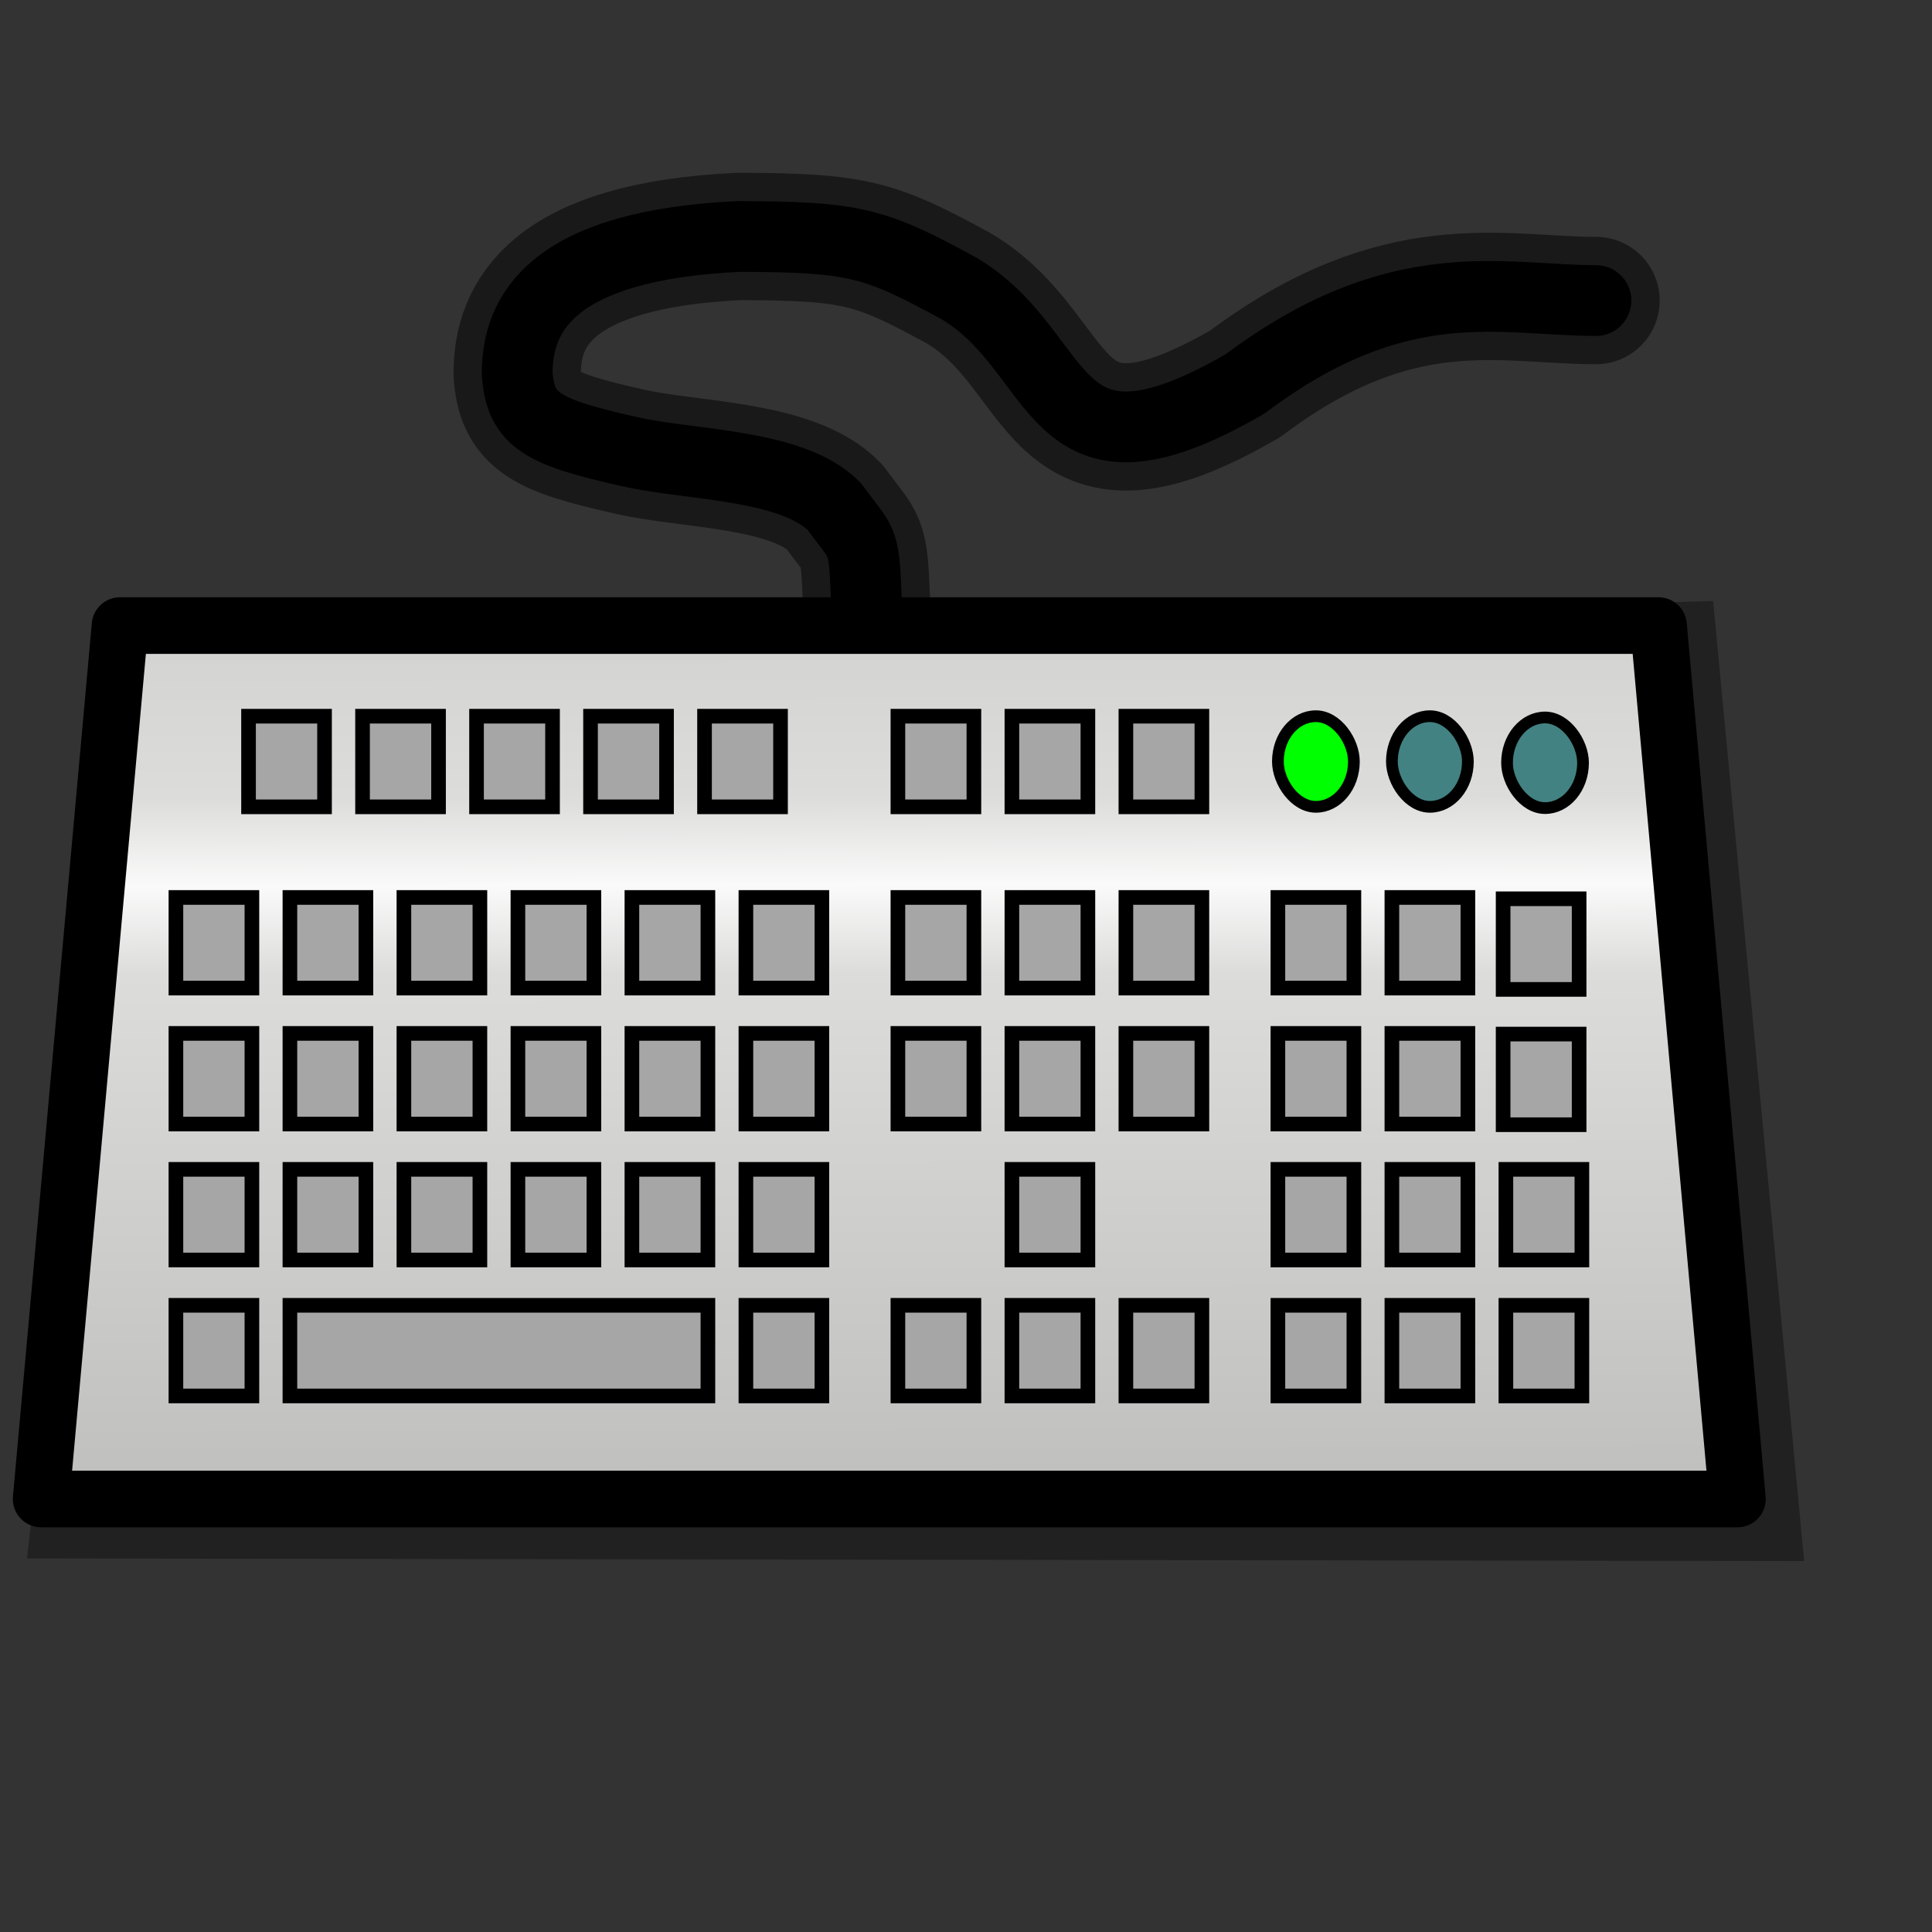<?xml version="1.0" encoding="UTF-8" standalone="no"?>
<!DOCTYPE svg PUBLIC "-//W3C//DTD SVG 20010904//EN"
"http://www.w3.org/TR/2001/REC-SVG-20010904/DTD/svg10.dtd">
<!-- Created with Sodipodi ("http://www.sodipodi.com/") -->
<svg
   id="svg559"
   sodipodi:version="0.32"
   width="128pt"
   height="128pt"
   sodipodi:docname="keyboard.svg"
   sodipodi:docbase="/home/francois/Documents/work/artwork/new_theme/Improved/mcs/scalable"
   inkscape:version="0.38.1"
   xmlns="http://www.w3.org/2000/svg"
   xmlns:inkscape="http://www.inkscape.org/namespaces/inkscape"
   xmlns:sodipodi="http://sodipodi.sourceforge.net/DTD/sodipodi-0.dtd"
   xmlns:xlink="http://www.w3.org/1999/xlink">
  <rect width="100%" height="100%" fill="#333333" stroke="none"/>
  <defs
     id="defs561">
    <linearGradient
       id="linearGradient900">
      <stop
         style="stop-color:#fafafa;stop-opacity:1;"
         offset="0"
         id="stop901" />
      <stop
         style="stop-color:#dcdcdb;stop-opacity:1;"
         offset="0.146"
         id="stop903" />
      <stop
         style="stop-color:#bfbfbd;stop-opacity:1;"
         offset="1"
         id="stop902" />
    </linearGradient>
    <linearGradient
       id="linearGradient625">
      <stop
         style="stop-color:#fafafa;stop-opacity:1;"
         offset="0"
         id="stop626" />
      <stop
         style="stop-color:#bfbfbd;stop-opacity:1;"
         offset="1"
         id="stop627" />
    </linearGradient>
    <linearGradient
       xlink:href="#linearGradient900"
       id="linearGradient628"
       x1="0.485"
       y1="0.297"
       x2="0.488"
       y2="0.992"
       spreadMethod="reflect" />
    <linearGradient
       xlink:href="#linearGradient625"
       id="linearGradient624" />
    <linearGradient
       xlink:href="#linearGradient625"
       id="linearGradient626" />
    <linearGradient
       xlink:href="#linearGradient625"
       id="linearGradient627" />
    <linearGradient
       xlink:href="#linearGradient625"
       id="linearGradient629" />
    <linearGradient
       xlink:href="#linearGradient625"
       id="linearGradient630" />
    <linearGradient
       xlink:href="#linearGradient625"
       id="linearGradient631" />
    <linearGradient
       xlink:href="#linearGradient625"
       id="linearGradient632" />
    <linearGradient
       xlink:href="#linearGradient625"
       id="linearGradient633" />
    <linearGradient
       xlink:href="#linearGradient625"
       id="linearGradient634" />
    <linearGradient
       xlink:href="#linearGradient625"
       id="linearGradient635" />
    <linearGradient
       xlink:href="#linearGradient625"
       id="linearGradient636" />
    <linearGradient
       xlink:href="#linearGradient625"
       id="linearGradient637" />
    <linearGradient
       xlink:href="#linearGradient625"
       id="linearGradient638" />
  </defs>
  <sodipodi:namedview
     id="base"
     showgrid="true"
     snaptogrid="false"
     gridspacingx="1mm"
     gridspacingy="1mm"
     inkscape:zoom="4.5312500"
     inkscape:cx="64.000000"
     inkscape:cy="64.000000"
     inkscape:window-width="640"
     inkscape:window-height="909"
     inkscape:window-x="0"
     inkscape:window-y="31" />
  <path
     style="font-size:12.000;fill:none;fill-rule:evenodd;stroke:#000000;stroke-width:11.25;stroke-linecap:round;stroke-linejoin:round;stroke-dasharray:none;stroke-opacity:0.5;"
     d="M 76.528,52.813 C 76.305,47.389 76.226,48.194 73.715,44.771 C 70.049,40.959 60.798,41.11 55.593,39.892 C 47.949,38.176 45.95,37.17 45.688,32.978 C 45.688,27.794 48.591,21.681 65.247,20.889 C 75.603,20.915 77.314,21.45 84.716,25.481 C 94.331,31.204 92.394,44.118 110.014,33.893 C 123.589,23.704 132.658,26.549 140.985,26.549"
     id="path904"
     sodipodi:nodetypes="cccccccc" />
  <path
     style="font-size:12.000;fill:#000000;fill-rule:evenodd;fill-opacity:0.349;stroke:none;stroke-opacity:1;stroke-width:3.75;stroke-dasharray:none;stroke-linejoin:round;stroke-linecap:round;"
     d="M 11.839 56.947 L 2.38 137.669 L 159.375 137.899 L 151.334 53.089 L 11.839 56.947 z "
     id="path622"
     sodipodi:nodetypes="ccccc" />
  <path
     style="font-size:12.000;fill:url(#linearGradient628);fill-rule:evenodd;stroke:#000000;stroke-width:5;stroke-linecap:round;stroke-linejoin:round;stroke-dasharray:none;"
     d="M 10.602 55.261 L 3.633 132.416 L 153.479 132.416 L 146.509 55.261 L 10.602 55.261 z "
     id="path642"
     sodipodi:nodetypes="ccccc" />
  <rect
     style="font-size:12.000;fill:#a6a6a7;fill-rule:evenodd;stroke:#000000;stroke-width:1.293;"
     id="rect645"
     width="6.713"
     height="8.006"
     x="21.955"
     y="63.267" />
  <rect
     style="font-size:12.000;fill:#a6a6a7;fill-rule:evenodd;stroke:#000000;stroke-width:1.293;"
     id="rect646"
     width="6.713"
     height="8.006"
     x="32.026"
     y="63.267" />
  <rect
     style="font-size:12.000;fill:#a6a6a7;fill-rule:evenodd;stroke:#000000;stroke-width:1.293;"
     id="rect647"
     width="6.713"
     height="8.006"
     x="42.096"
     y="63.267" />
  <rect
     style="font-size:12.000;fill:#a6a6a7;fill-rule:evenodd;stroke:#000000;stroke-width:1.293;"
     id="rect650"
     width="6.713"
     height="8.006"
     x="52.166"
     y="63.267" />
  <rect
     style="font-size:12.000;fill:#a6a6a7;fill-rule:evenodd;stroke:#000000;stroke-width:1.293;"
     id="rect651"
     width="6.713"
     height="8.006"
     x="62.236"
     y="63.267" />
  <rect
     style="font-size:12.000;fill:#a6a6a7;fill-rule:evenodd;stroke:#000000;stroke-width:1.293;"
     id="rect657"
     width="6.713"
     height="8.006"
     x="15.54"
     y="79.279" />
  <rect
     style="font-size:12.000;fill:#a6a6a7;fill-rule:evenodd;stroke:#000000;stroke-width:1.293;"
     id="rect658"
     width="6.713"
     height="8.006"
     x="25.61"
     y="79.279" />
  <rect
     style="font-size:12.000;fill:#a6a6a7;fill-rule:evenodd;stroke:#000000;stroke-width:1.293;"
     id="rect659"
     width="6.713"
     height="8.006"
     x="35.68"
     y="79.279" />
  <rect
     style="font-size:12.000;fill:#a6a6a7;fill-rule:evenodd;stroke:#000000;stroke-width:1.293;"
     id="rect660"
     width="6.713"
     height="8.006"
     x="45.751"
     y="79.279" />
  <rect
     style="font-size:12.000;fill:#a6a6a7;fill-rule:evenodd;stroke:#000000;stroke-width:1.293;"
     id="rect661"
     width="6.713"
     height="8.006"
     x="55.821"
     y="79.279" />
  <rect
     style="font-size:12.000;fill:#a6a6a7;fill-rule:evenodd;stroke:#000000;stroke-width:1.293;"
     id="rect662"
     width="6.713"
     height="8.006"
     x="65.891"
     y="79.279" />
  <rect
     style="font-size:12.000;fill:#a6a6a7;fill-rule:evenodd;stroke:#000000;stroke-width:1.293;"
     id="rect666"
     width="6.713"
     height="8.006"
     x="15.54"
     y="91.288" />
  <rect
     style="font-size:12.000;fill:#a6a6a7;fill-rule:evenodd;stroke:#000000;stroke-width:1.293;"
     id="rect667"
     width="6.713"
     height="8.006"
     x="25.61"
     y="91.288" />
  <rect
     style="font-size:12.000;fill:#a6a6a7;fill-rule:evenodd;stroke:#000000;stroke-width:1.293;"
     id="rect668"
     width="6.713"
     height="8.006"
     x="35.68"
     y="91.288" />
  <rect
     style="font-size:12.000;fill:#a6a6a6;fill-rule:evenodd;stroke:#000000;stroke-width:1.293;"
     id="rect669"
     width="0"
     height="0"
     x="32.026"
     y="91.288" />
  <rect
     style="font-size:12.000;fill:#a6a6a7;fill-rule:evenodd;stroke:#000000;stroke-width:1.293;"
     id="rect670"
     width="6.713"
     height="8.006"
     x="45.751"
     y="91.288" />
  <rect
     style="font-size:12.000;fill:#a6a6a7;fill-rule:evenodd;stroke:#000000;stroke-width:1.293;"
     id="rect671"
     width="6.713"
     height="8.006"
     x="55.821"
     y="91.288" />
  <rect
     style="font-size:12.000;fill:#a6a6a7;fill-rule:evenodd;stroke:#000000;stroke-width:1.293;"
     id="rect672"
     width="6.713"
     height="8.006"
     x="65.891"
     y="91.288" />
  <rect
     style="font-size:12.000;fill:#a6a6a7;fill-rule:evenodd;stroke:#000000;stroke-width:1.293;"
     id="rect673"
     width="6.713"
     height="8.006"
     x="79.318"
     y="79.279" />
  <rect
     style="font-size:12.000;fill:#a6a6a7;fill-rule:evenodd;stroke:#000000;stroke-width:1.293;"
     id="rect674"
     width="6.713"
     height="8.006"
     x="89.388"
     y="79.279" />
  <rect
     style="font-size:12.000;fill:#a6a6a6;fill-rule:evenodd;stroke:#000000;stroke-width:1.293;"
     id="rect675"
     width="6.713"
     height="8.006"
     x="112.885"
     y="79.279" />
  <rect
     style="font-size:12.000;fill:#a6a6a6;fill-rule:evenodd;stroke:#000000;stroke-width:1.293;"
     id="rect676"
     width="6.713"
     height="8.006"
     x="122.955"
     y="79.279" />
  <rect
     style="font-size:12.000;fill:#a6a6a7;fill-rule:evenodd;stroke:#000000;stroke-width:1.293;"
     id="rect677"
     width="6.713"
     height="8.006"
     x="79.318"
     y="91.288" />
  <rect
     style="font-size:12.000;fill:#a6a6a7;fill-rule:evenodd;stroke:#000000;stroke-width:1.293;"
     id="rect678"
     width="6.713"
     height="8.006"
     x="89.388"
     y="91.288" />
  <rect
     style="font-size:12.000;fill:#a6a6a7;fill-rule:evenodd;stroke:#000000;stroke-width:1.293;"
     id="rect679"
     width="6.713"
     height="8.006"
     x="99.458"
     y="79.279" />
  <rect
     style="font-size:12.000;fill:#a6a6a7;fill-rule:evenodd;stroke:#000000;stroke-width:1.293;"
     id="rect680"
     width="6.713"
     height="8.006"
     x="99.458"
     y="91.288" />
  <rect
     style="font-size:12.000;fill:#a6a6a7;fill-rule:evenodd;stroke:#000000;stroke-width:1.293;"
     id="rect681"
     width="6.713"
     height="8.006"
     x="89.388"
     y="103.297" />
  <rect
     style="font-size:12.000;fill:#a6a6a7;fill-rule:evenodd;stroke:#000000;stroke-width:1.293;"
     id="rect682"
     width="6.713"
     height="8.006"
     x="79.318"
     y="115.307" />
  <rect
     style="font-size:12.000;fill:#a6a6a7;fill-rule:evenodd;stroke:#000000;stroke-width:1.293;"
     id="rect683"
     width="6.713"
     height="8.006"
     x="89.388"
     y="115.307" />
  <rect
     style="font-size:12.000;fill:#a6a6a7;fill-rule:evenodd;stroke:#000000;stroke-width:1.293;"
     id="rect684"
     width="6.713"
     height="8.006"
     x="99.458"
     y="115.307" />
  <rect
     style="font-size:12.000;fill:#a6a6a7;fill-rule:evenodd;stroke:#000000;stroke-width:1.293;"
     id="rect685"
     width="6.713"
     height="8.006"
     x="79.318"
     y="63.267" />
  <rect
     style="font-size:12.000;fill:#a6a6a7;fill-rule:evenodd;stroke:#000000;stroke-width:1.293;"
     id="rect687"
     width="6.713"
     height="8.006"
     x="89.388"
     y="63.267" />
  <rect
     style="font-size:12.000;fill:#a6a6a7;fill-rule:evenodd;stroke:#000000;stroke-width:1.293;"
     id="rect688"
     width="6.713"
     height="8.006"
     x="99.458"
     y="63.267" />
  <rect
     style="font-size:12.000;fill:#a6a6a6;fill-rule:evenodd;stroke:#000000;stroke-width:1.293;"
     id="rect689"
     width="6.713"
     height="8.006"
     x="112.885"
     y="91.288" />
  <rect
     style="font-size:12.000;fill:#a6a6a6;fill-rule:evenodd;stroke:#000000;stroke-width:1.293;"
     id="rect690"
     width="6.713"
     height="8.006"
     x="122.955"
     y="91.288" />
  <rect
     style="font-size:12.000;fill:#a6a6a6;fill-rule:evenodd;stroke:#000000;stroke-width:1.293;"
     id="rect691"
     width="6.713"
     height="8.006"
     x="112.885"
     y="103.297" />
  <rect
     style="font-size:12.000;fill:#a6a6a6;fill-rule:evenodd;stroke:#000000;stroke-width:1.293;"
     id="rect693"
     width="6.713"
     height="8.006"
     x="122.955"
     y="103.297" />
  <rect
     style="font-size:12.000;fill:#a6a6a6;fill-rule:evenodd;stroke:#000000;stroke-width:1.293;"
     id="rect698"
     width="6.713"
     height="8.006"
     x="112.885"
     y="115.307" />
  <rect
     style="font-size:12.000;fill:#a6a6a6;fill-rule:evenodd;stroke:#000000;stroke-width:1.293;"
     id="rect699"
     width="6.713"
     height="8.006"
     x="122.955"
     y="115.307" />
  <rect
     style="font-size:12.000;fill:#a6a6a6;fill-rule:evenodd;stroke:#000000;stroke-width:1.293;"
     id="rect700"
     width="6.713"
     height="8.006"
     x="133.026"
     y="103.297" />
  <rect
     style="font-size:12.000;fill:#a6a6a6;fill-rule:evenodd;stroke:#000000;stroke-width:1.293;"
     id="rect701"
     width="6.713"
     height="8.006"
     x="133.026"
     y="115.307" />
  <rect
     style="font-size:12.000;fill:#a6a6a7;fill-rule:evenodd;stroke:#000000;stroke-width:1.293;"
     id="rect705"
     width="6.713"
     height="8.006"
     x="15.54"
     y="103.297" />
  <rect
     style="font-size:12.000;fill:#a6a6a7;fill-rule:evenodd;stroke:#000000;stroke-width:1.293;"
     id="rect706"
     width="6.713"
     height="8.006"
     x="25.61"
     y="103.297" />
  <rect
     style="font-size:12.000;fill:#a6a6a7;fill-rule:evenodd;stroke:#000000;stroke-width:1.293;"
     id="rect707"
     width="6.713"
     height="8.006"
     x="35.68"
     y="103.297" />
  <rect
     style="font-size:12.000;fill:#a6a6a7;fill-rule:evenodd;stroke:#000000;stroke-width:1.293;"
     id="rect708"
     width="6.713"
     height="8.006"
     x="45.751"
     y="103.297" />
  <rect
     style="font-size:12.000;fill:#a6a6a7;fill-rule:evenodd;stroke:#000000;stroke-width:1.293;"
     id="rect709"
     width="6.713"
     height="8.006"
     x="55.821"
     y="103.297" />
  <rect
     style="font-size:12.000;fill:#a6a6a7;fill-rule:evenodd;stroke:#000000;stroke-width:1.293;"
     id="rect710"
     width="6.713"
     height="8.006"
     x="65.891"
     y="103.297" />
  <rect
     style="font-size:12.000;fill:#a6a6a7;fill-rule:evenodd;stroke:#000000;stroke-width:1.293;"
     id="rect711"
     width="6.713"
     height="8.006"
     x="15.54"
     y="115.307" />
  <rect
     style="font-size:12.000;fill:#a6a6a7;fill-rule:evenodd;stroke:#000000;stroke-width:1.293;"
     id="rect712"
     width="36.924"
     height="8.006"
     x="25.61"
     y="115.307" />
  <rect
     style="font-size:12.000;fill:#a6a6a7;fill-rule:evenodd;stroke:#000000;stroke-width:1.293;"
     id="rect713"
     width="6.713"
     height="8.006"
     x="65.891"
     y="115.307" />
  <rect
     style="font-size:12.000;fill:#00ff00;fill-rule:evenodd;stroke:#000000;stroke-width:1.035;"
     id="rect616"
     width="6.713"
     height="8.006"
     x="112.885"
     y="63.267"
     ry="4.003" />
  <rect
     style="font-size:12.000;fill:#428282;fill-rule:evenodd;stroke:#000000;stroke-width:1.035;"
     id="rect617"
     width="6.713"
     height="8.006"
     x="122.955"
     y="63.267"
     ry="4.003" />
  <path
     style="font-size:12.000;fill:none;fill-rule:evenodd;stroke:#000000;stroke-width:6.25;stroke-linecap:round;stroke-linejoin:round;stroke-dasharray:none;"
     d="M 76.528,52.813 C 76.305,47.389 76.226,48.194 73.715,44.771 C 70.049,40.959 60.798,41.11 55.593,39.892 C 47.949,38.176 45.95,37.17 45.688,32.978 C 45.688,27.794 48.591,21.681 65.247,20.889 C 75.603,20.915 77.314,21.45 84.716,25.481 C 94.331,31.204 92.394,44.118 110.014,33.893 C 123.589,23.704 132.658,26.549 140.985,26.549"
     id="path623"
     sodipodi:nodetypes="cccccccc" />
  <rect
     style="font-size:12.000;fill:#a6a6a6;fill-rule:evenodd;stroke:#000000;stroke-width:1.293;"
     id="rect729"
     width="6.713"
     height="8.006"
     x="132.781"
     y="91.347" />
  <rect
     style="font-size:12.000;fill:#a6a6a6;fill-rule:evenodd;stroke:#000000;stroke-width:1.293;"
     id="rect730"
     width="6.713"
     height="8.006"
     x="132.781"
     y="79.395" />
  <rect
     style="font-size:12.000;fill:#428282;fill-rule:evenodd;stroke:#000000;stroke-width:1.035;"
     id="rect721"
     width="6.713"
     height="8.006"
     x="133.127"
     y="63.379"
     ry="4.003" />
</svg>
